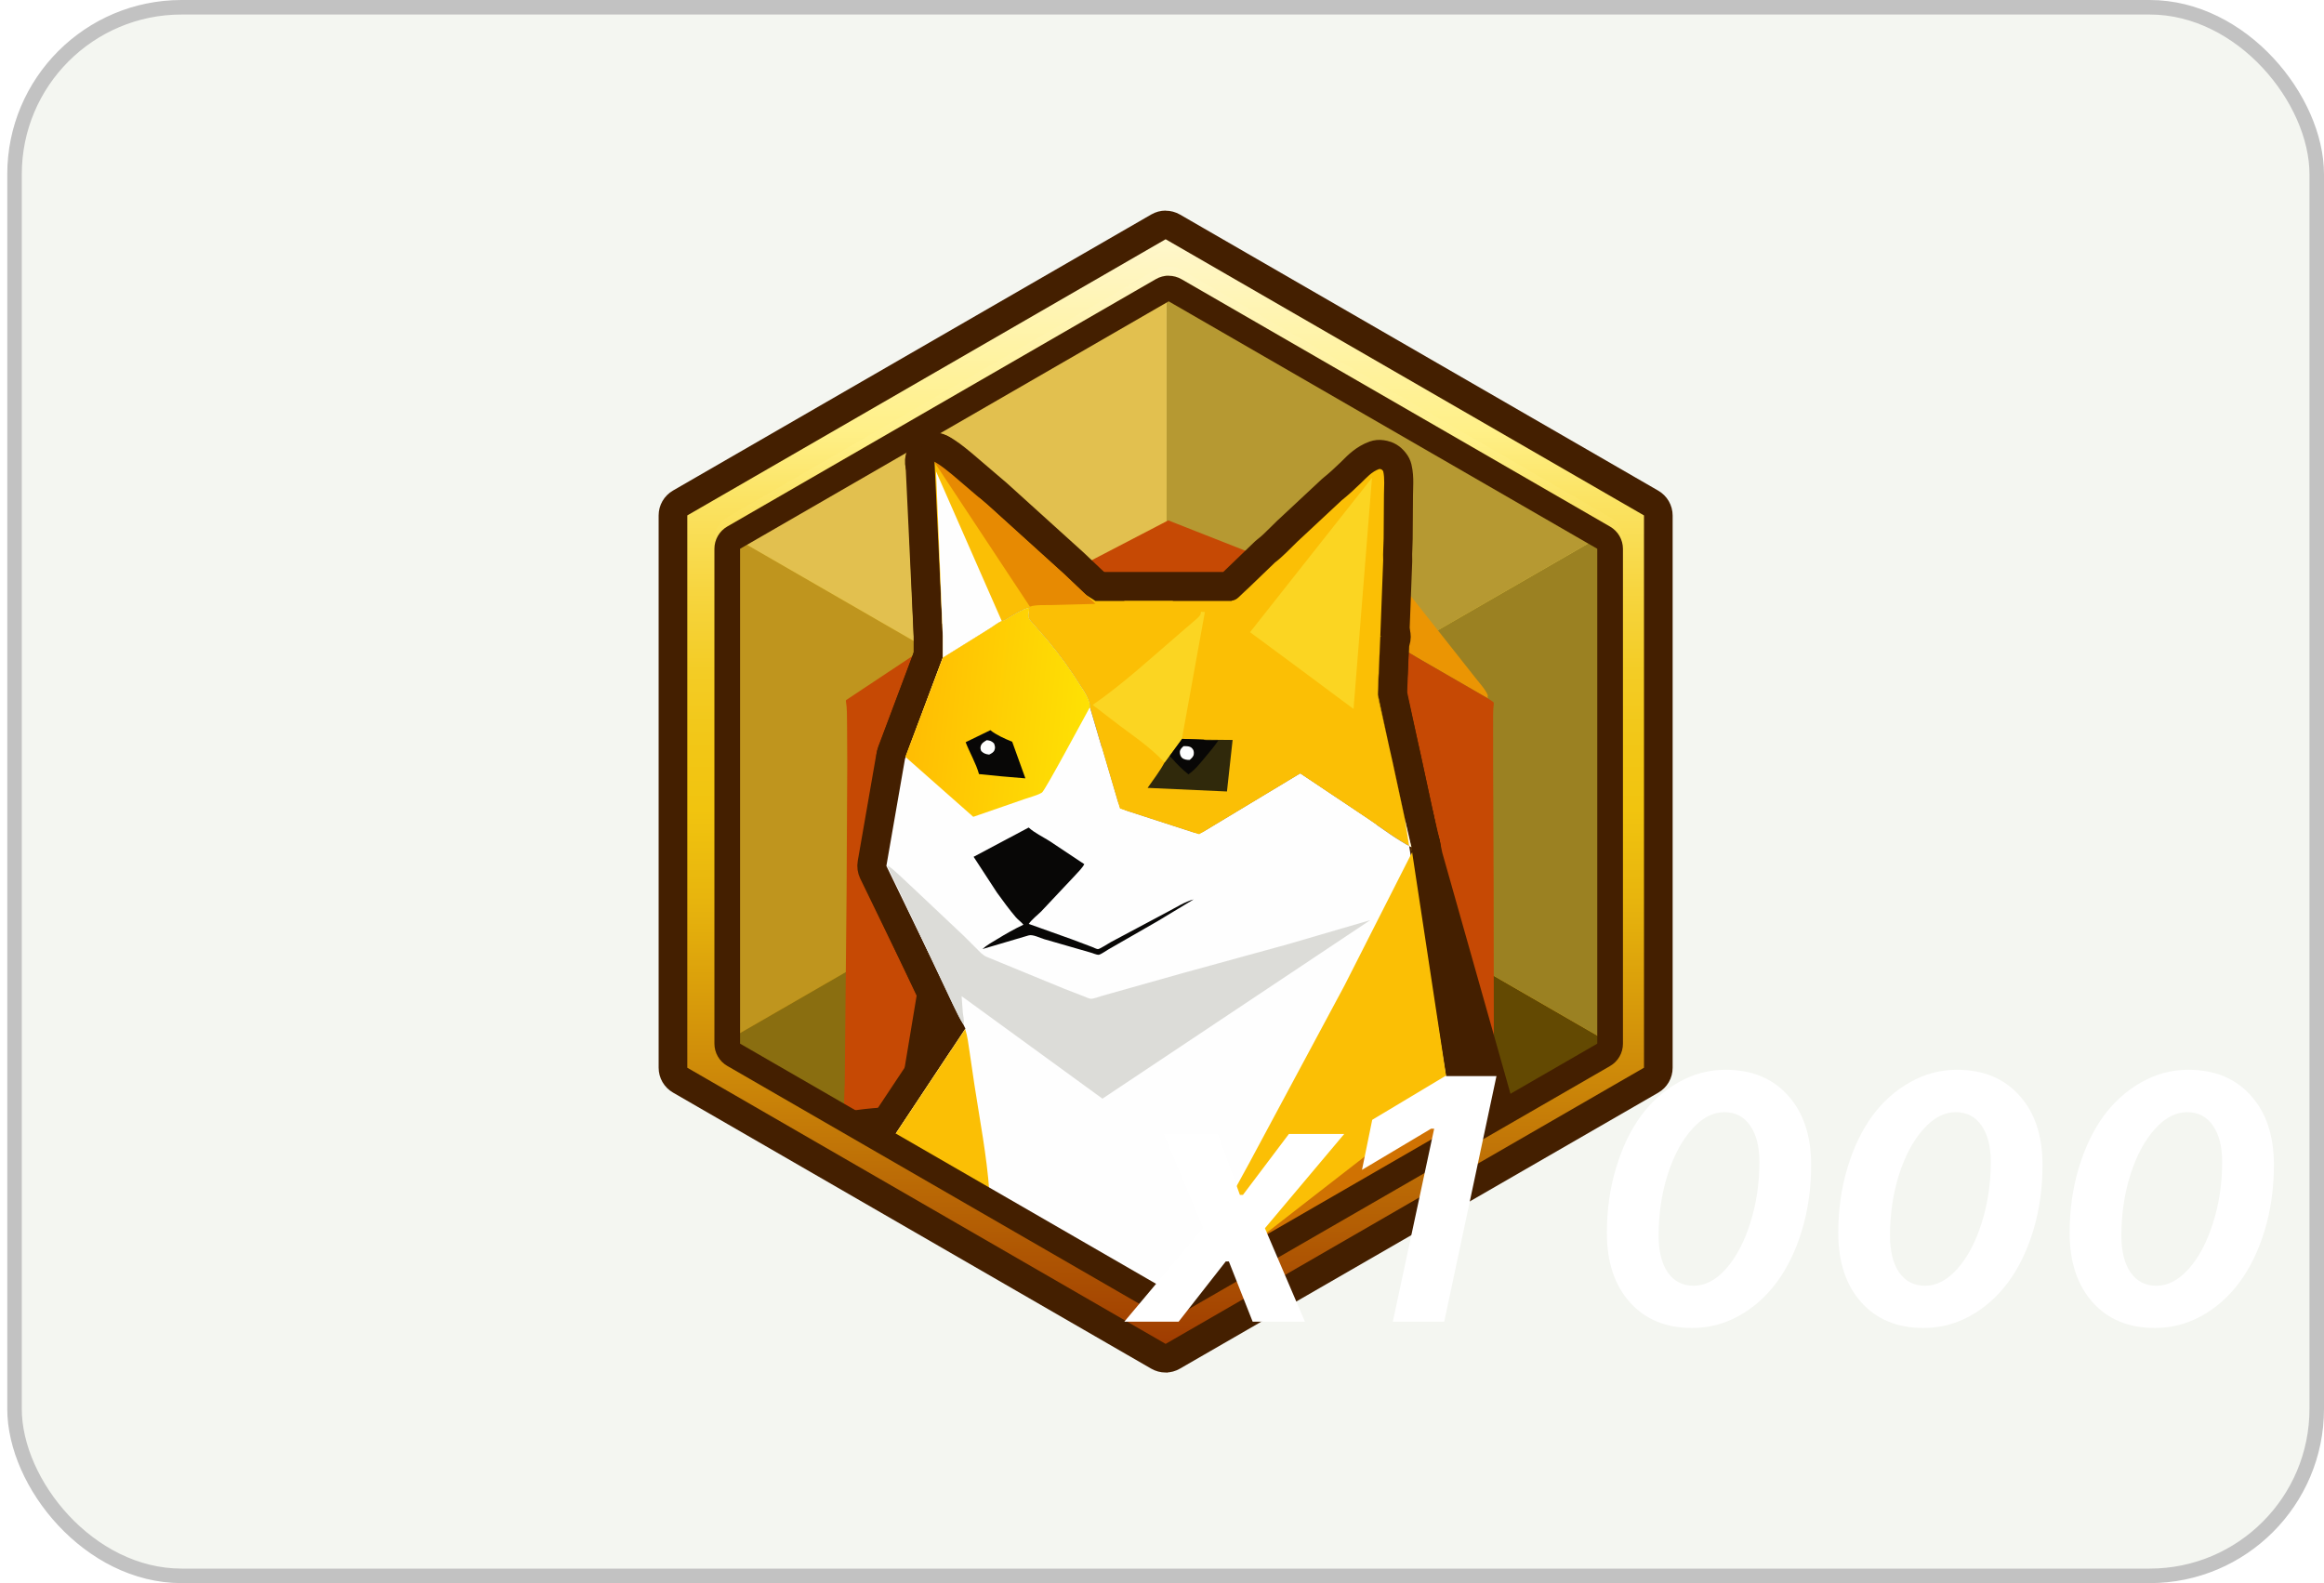 <svg width="160" height="109" viewBox="0 0 160 109" fill="none" xmlns="http://www.w3.org/2000/svg">
<rect x="1" y="0.5" width="158.5" height="108" rx="11.5" fill="#F4F6F1"/>
<rect x="1" y="0.5" width="158.5" height="108" rx="11.5" stroke="#C2C2C2"/>
<path d="M80.348 15.14L114.712 34.98V74.66L80.348 94.5L45.984 74.66V34.98L80.348 15.14Z" fill="url(#paint0_linear_68_5257)"/>
<path d="M80.311 18.98L80.311 54.18L49.825 36.58L80.311 18.98Z" fill="#E2C04F"/>
<path d="M80.311 54.18L49.825 71.78V36.58L80.311 54.18Z" fill="#BF951E"/>
<path d="M80.311 54.18L80.311 89.38L49.825 71.78L80.311 54.18Z" fill="#8A6E10"/>
<path d="M80.311 18.98L110.796 36.58L80.311 54.18V18.98Z" fill="#B69932"/>
<path d="M80.311 54.18L110.796 71.78L80.311 89.38V54.18Z" fill="#634902"/>
<path d="M80.311 54.18L110.796 36.58V71.78L80.311 54.18Z" fill="#9B8122"/>
<path d="M95.228 38.576C95.482 38.776 95.635 39.075 95.822 39.335L96.78 40.595L101.5 46.572C101.793 46.962 102.257 47.433 102.437 47.885L102.41 47.984L102.472 48.107L97.775 45.395L95.95 44.313C95.648 44.14 95.352 43.94 95.029 43.809L95.228 38.576Z" fill="#EB9503"/>
<path d="M80.431 35.829L87.783 38.723L85.707 40.688C85.329 41.047 84.899 41.55 84.445 41.792C84.065 41.995 83.383 42.133 82.952 42.138L82.684 42.122L75.418 41.578L73.282 39.548L80.431 35.829Z" fill="#C64904"/>
<path d="M64.906 43.783L64.905 45.287L62.335 52.114L61.815 55.188L61.199 58.344C61.15 58.584 60.94 59.219 60.984 59.441C60.994 59.493 61.039 59.531 61.066 59.575L61.902 61.33L64.078 65.924L65.608 69.167C65.833 69.619 66.051 70.125 66.338 70.539L66.451 70.85L61.554 78.221C60.996 78.215 58.447 78.402 58.117 78.697L58.034 78.574L58.146 74.784L58.157 74.705L58.284 61.498L58.331 52.548L58.317 49.851C58.309 49.322 58.325 48.775 58.236 48.253L58.262 48.195L64.906 43.783Z" fill="#C64904"/>
<path d="M95.03 43.809C95.352 43.94 95.649 44.14 95.95 44.313L97.775 45.395L102.472 48.107L102.818 48.344L102.844 48.423C102.777 48.957 102.798 49.509 102.796 50.047L102.797 52.691L102.832 61.07L102.851 74.346L102.853 75.445L102.848 77.772L102.84 78.439L102.766 78.812L99.675 75.193C99.514 74.568 99.455 73.898 99.368 73.259L98.98 70.595L97.22 58.677C97.222 58.553 97.2 58.453 97.175 58.333C96.962 57.718 96.855 57.002 96.714 56.363L95.868 52.439L95.142 49.179C95.049 48.746 94.904 48.27 94.869 47.832C94.828 47.315 94.892 46.766 94.919 46.248L95.03 43.809Z" fill="#C64904"/>
<path d="M61.904 77.284C61.795 77.243 61.681 77.222 61.565 77.221C61.227 77.217 60.404 77.267 59.64 77.352C59.253 77.395 58.853 77.45 58.518 77.517C58.352 77.55 58.181 77.591 58.026 77.641C57.912 77.678 57.659 77.765 57.45 77.953C57.206 78.172 57.084 78.496 57.125 78.822C57.166 79.147 57.363 79.432 57.654 79.584L63.616 82.699L63.636 82.709L73.443 87.558L73.444 87.558L77.414 89.526L77.414 89.526L77.421 89.529L79.032 90.314C79.043 90.319 79.054 90.324 79.065 90.329C79.09 90.34 79.119 90.354 79.153 90.369C79.364 90.467 79.743 90.642 80.14 90.702C80.607 90.773 81.061 90.506 81.226 90.062C81.391 89.619 81.223 89.121 80.823 88.868L68.645 81.175C68.635 81.169 68.625 81.163 68.614 81.156L64.478 78.75L64.476 78.748L62.992 77.875C62.954 77.852 62.907 77.822 62.854 77.789C62.621 77.643 62.261 77.417 61.904 77.284ZM58.612 79.555C58.612 79.555 58.617 79.553 58.628 79.549C58.618 79.553 58.613 79.555 58.612 79.555Z" fill="#D07202" stroke="#441F00" stroke-width="2" stroke-linejoin="round"/>
<path d="M69.844 43.452C69.934 43.396 70.025 43.34 70.117 43.284C70.155 43.335 70.192 43.382 70.224 43.421C70.292 43.502 70.39 43.612 70.432 43.657C70.441 43.667 70.447 43.674 70.449 43.677C70.45 43.677 70.45 43.677 70.45 43.678L71.365 44.726C72.165 45.683 72.885 46.693 73.557 47.76L73.557 47.76C73.587 47.807 73.616 47.853 73.645 47.898C73.752 48.066 73.85 48.22 73.934 48.385C73.985 48.483 74.015 48.558 74.031 48.61C74.034 48.621 74.037 48.63 74.038 48.636C74.032 48.749 74.046 48.861 74.078 48.97L76.138 55.962C76.231 56.278 76.475 56.528 76.788 56.63L82.251 58.403C82.527 58.493 82.828 58.458 83.076 58.309L89.488 54.446L93.6 57.195C93.6 57.195 93.6 57.195 93.6 57.195C93.6 57.195 93.6 57.195 93.6 57.195C93.841 57.357 94.098 57.537 94.367 57.724C95.094 58.233 95.905 58.8 96.714 59.221C97.077 59.409 97.518 59.357 97.828 59.09C98.138 58.823 98.253 58.394 98.12 58.007C97.991 57.633 97.913 57.243 97.825 56.795C97.784 56.593 97.742 56.379 97.691 56.15C97.691 56.149 97.691 56.148 97.691 56.148L96.846 52.228L96.844 52.221L96.12 48.97C96.119 48.968 96.119 48.967 96.119 48.965C96.077 48.772 96.038 48.609 96.002 48.464C95.936 48.192 95.885 47.982 95.866 47.752C95.841 47.444 95.862 47.144 95.888 46.774C95.898 46.629 95.909 46.473 95.918 46.301L95.918 46.301L95.918 46.294L96.029 43.854L96.029 43.854L96.029 43.847L96.228 38.614C96.229 38.586 96.228 38.557 96.227 38.529C96.214 38.25 96.225 38.01 96.238 37.729C96.246 37.544 96.255 37.342 96.259 37.1L96.259 37.1L96.259 37.092L96.281 34.055L96.281 34.05C96.281 33.94 96.285 33.821 96.29 33.682L96.29 33.678C96.294 33.545 96.299 33.394 96.299 33.242C96.301 32.941 96.288 32.571 96.2 32.206C96.165 32.062 96.098 31.927 96.005 31.811C96.003 31.809 96.001 31.806 95.998 31.803C95.981 31.782 95.944 31.735 95.911 31.698C95.863 31.645 95.773 31.551 95.635 31.468C95.495 31.383 95.365 31.346 95.283 31.328C95.221 31.314 95.156 31.304 95.124 31.299L95.116 31.298C94.953 31.273 94.786 31.289 94.631 31.344C93.946 31.587 93.455 32.085 93.144 32.4C93.09 32.454 93.041 32.503 92.998 32.545L92.998 32.545C92.574 32.952 92.173 33.326 91.749 33.665C91.728 33.681 91.709 33.697 91.69 33.715L88.635 36.564L88.624 36.574C88.46 36.732 88.309 36.882 88.166 37.025C87.821 37.369 87.519 37.67 87.182 37.924C87.15 37.948 87.119 37.975 87.09 38.002L84.621 40.38H75.714L73.546 39.011L65.02 31.082C64.722 30.806 64.287 30.737 63.918 30.908C63.549 31.079 63.321 31.456 63.34 31.862L63.907 43.807L63.906 45.286C63.906 45.65 64.102 45.984 64.42 46.161C64.737 46.337 65.126 46.328 65.434 46.136L68.632 44.147C68.762 44.068 68.9 43.972 69.006 43.899C69.038 43.877 69.068 43.856 69.093 43.84C69.19 43.773 69.261 43.729 69.318 43.698C69.423 43.668 69.584 43.613 69.752 43.509L69.753 43.509C69.783 43.49 69.814 43.471 69.844 43.452Z" fill="#FBBF05" stroke="#441F00" stroke-width="2" stroke-linejoin="round"/>
<path d="M81.407 49.873C81.076 49.861 80.761 50.013 80.565 50.28L79.708 51.446L79.708 51.446L79.366 51.911C79.337 51.95 79.312 51.99 79.289 52.032C79.08 52.423 78.821 52.785 78.528 53.196C78.418 53.349 78.305 53.508 78.187 53.678C77.98 53.977 77.951 54.365 78.112 54.691C78.274 55.017 78.6 55.23 78.963 55.246L84.427 55.494C84.954 55.518 85.409 55.129 85.466 54.604L85.855 51.057C85.886 50.776 85.797 50.495 85.609 50.284C85.422 50.072 85.153 49.95 84.871 49.948L82.897 49.929L81.407 49.873Z" fill="#30290B" stroke="#441F00" stroke-width="2" stroke-linejoin="round"/>
<path d="M81.408 49.873C81.077 49.861 80.761 50.013 80.565 50.28L79.708 51.446C79.419 51.84 79.456 52.384 79.796 52.735L79.981 52.926C80.359 53.371 80.761 53.743 81.189 54.091C81.533 54.37 82.02 54.39 82.385 54.139C82.921 53.772 83.321 53.285 83.624 52.917C83.656 52.878 83.688 52.84 83.718 52.804L83.718 52.804C83.761 52.752 83.806 52.698 83.852 52.644C84.125 52.317 84.437 51.944 84.708 51.541C84.915 51.235 84.936 50.839 84.761 50.512C84.587 50.185 84.247 49.982 83.877 49.983C83.787 49.983 83.687 49.988 83.61 49.992L83.603 49.992L83.602 49.992C83.514 49.996 83.439 50 83.366 50.002C83.316 50.003 83.278 50.002 83.249 50.001C83.142 49.958 83.028 49.933 82.911 49.929L81.408 49.873ZM83.198 49.997C83.198 49.997 83.2 49.997 83.204 49.998C83.2 49.998 83.198 49.997 83.198 49.997Z" fill="#080706" stroke="#441F00" stroke-width="2" stroke-linejoin="round"/>
<path d="M80.791 50.652C80.98 50.47 81.234 50.37 81.496 50.373C81.501 50.373 81.507 50.373 81.517 50.373C81.582 50.373 81.764 50.372 81.926 50.395C82.137 50.425 82.461 50.51 82.743 50.779L80.791 50.652ZM80.791 50.652C80.789 50.653 80.786 50.656 80.782 50.66C80.709 50.721 80.266 51.097 80.231 51.715L80.231 51.715C80.219 51.923 80.253 52.13 80.315 52.312C80.375 52.488 80.49 52.723 80.707 52.917L80.707 52.917C81.151 53.315 81.696 53.327 81.936 53.32C82.17 53.313 82.394 53.224 82.569 53.069C82.572 53.067 82.576 53.064 82.582 53.059C82.674 52.985 83.146 52.605 83.188 51.968L83.188 51.968M80.791 50.652L83.188 51.968M83.188 51.968C83.198 51.824 83.198 51.614 83.125 51.382M83.188 51.968L83.125 51.382M81.193 51.836L81.23 51.838C81.228 51.815 81.228 51.793 81.229 51.772C81.233 51.708 81.25 51.654 81.276 51.606L81.262 51.591C81.255 51.605 81.248 51.62 81.241 51.636C81.223 51.678 81.209 51.723 81.201 51.77C81.201 51.77 81.201 51.77 81.201 51.77L81.193 51.836ZM81.193 51.836C81.193 51.836 81.193 51.835 81.193 51.835L81.193 51.836ZM83.125 51.382C83.046 51.134 82.907 50.936 82.743 50.779L83.125 51.382ZM81.472 52.24L81.471 52.309C81.437 52.288 81.4 52.261 81.362 52.226C81.362 52.226 81.362 52.226 81.362 52.226C81.356 52.22 81.35 52.214 81.344 52.207C81.344 52.207 81.344 52.207 81.344 52.207C81.303 52.163 81.251 52.088 81.218 51.986C81.194 51.909 81.192 51.851 81.193 51.836L81.23 51.838C81.24 51.96 81.29 52.097 81.374 52.173C81.382 52.179 81.389 52.185 81.396 52.191C81.396 52.191 81.396 52.191 81.396 52.191C81.42 52.21 81.446 52.226 81.472 52.24ZM81.193 51.835C81.193 51.833 81.193 51.832 81.193 51.832L81.193 51.835ZM82.159 52.076L82.145 52.062C82.17 52.015 82.186 51.962 82.19 51.902C82.192 51.876 82.193 51.851 82.193 51.826L82.228 51.828C82.226 51.853 82.223 51.878 82.218 51.904C82.218 51.904 82.218 51.904 82.218 51.904C82.211 51.942 82.2 51.981 82.185 52.019C82.176 52.04 82.168 52.059 82.159 52.076ZM82.228 51.828L82.193 51.826C82.191 51.699 82.156 51.601 82.053 51.503C82.038 51.489 82.023 51.477 82.008 51.466L82.042 51.428C82.058 51.442 82.072 51.456 82.085 51.469L82.053 51.503L82.085 51.469C82.168 51.558 82.198 51.638 82.207 51.665C82.221 51.703 82.232 51.754 82.228 51.828ZM82.042 51.428L82.008 51.466C81.969 51.438 81.926 51.419 81.88 51.406L81.878 51.33C81.915 51.342 81.977 51.369 82.042 51.428Z" fill="#FEFEFE" stroke="#441F00" stroke-width="2" stroke-linejoin="round"/>
<path d="M70.072 42.321C70.329 42.71 70.82 42.87 71.256 42.707C71.255 42.707 71.288 42.696 71.371 42.685C71.45 42.675 71.548 42.668 71.665 42.664C71.782 42.661 71.904 42.661 72.034 42.661C72.043 42.661 72.053 42.661 72.063 42.661C72.178 42.662 72.306 42.662 72.422 42.659C72.422 42.659 72.422 42.659 72.423 42.659L75.447 42.578C75.851 42.567 76.209 42.314 76.353 41.936C76.498 41.559 76.402 41.132 76.109 40.853L73.973 38.823L73.955 38.806L68.678 34.031C68.671 34.024 68.664 34.018 68.657 34.012L66.241 31.948C66.233 31.941 66.225 31.934 66.216 31.927C66.166 31.887 66.112 31.843 66.055 31.797C65.712 31.517 65.254 31.145 64.76 30.891C64.356 30.683 63.862 30.774 63.558 31.113C63.255 31.451 63.218 31.952 63.468 32.331L70.072 42.321Z" fill="#E78A02" stroke="#441F00" stroke-width="2" stroke-linejoin="round"/>
<path d="M63.445 32.5L63.907 43.804L63.906 45.286C63.906 45.65 64.103 45.984 64.42 46.161C64.737 46.337 65.126 46.328 65.434 46.136L68.632 44.147C68.762 44.068 68.901 43.972 69.006 43.899C69.039 43.877 69.068 43.856 69.093 43.84C69.225 43.75 69.308 43.7 69.374 43.671C69.876 43.448 70.104 42.86 69.883 42.355L65.36 32.057C65.167 31.616 64.687 31.376 64.219 31.485C63.751 31.593 63.425 32.019 63.445 32.5Z" fill="#FEFEFE" stroke="#441F00" stroke-width="2" stroke-linejoin="round"/>
<path d="M82.746 41.124C82.271 41.095 81.843 41.405 81.72 41.861C81.689 41.89 81.654 41.92 81.613 41.954C81.607 41.959 81.601 41.965 81.594 41.97C81.558 42.001 81.515 42.037 81.476 42.072L80.424 42.978C80.424 42.978 80.424 42.979 80.424 42.979C80.036 43.312 79.653 43.646 79.272 43.978C77.75 45.306 76.261 46.603 74.656 47.712C74.393 47.894 74.233 48.191 74.225 48.511C74.217 48.831 74.363 49.135 74.617 49.329L76.56 50.817L76.574 50.828C76.698 50.92 76.821 51.01 76.942 51.098C77.833 51.752 78.623 52.332 79.33 53.061C79.341 53.072 79.353 53.084 79.364 53.094C79.543 53.339 79.825 53.49 80.13 53.503C80.462 53.517 80.78 53.364 80.977 53.097L81.319 52.631L81.32 52.631L82.177 51.465C82.267 51.342 82.328 51.201 82.355 51.051L83.937 42.316C83.988 42.035 83.916 41.745 83.74 41.52C83.563 41.295 83.299 41.157 83.013 41.14L82.746 41.124Z" fill="#FBD522" stroke="#441F00" stroke-width="2" stroke-linejoin="round"/>
<path d="M95.453 32.98C95.488 32.541 95.231 32.13 94.821 31.969C94.411 31.808 93.944 31.935 93.671 32.28L85.277 42.907C85.109 43.119 85.034 43.391 85.07 43.659C85.106 43.927 85.249 44.17 85.467 44.331L88.622 46.663L88.624 46.665L92.591 49.616C92.883 49.833 93.27 49.875 93.601 49.724C93.933 49.574 94.156 49.256 94.185 48.893L95.453 32.98Z" fill="#FBD522" stroke="#441F00" stroke-width="2" stroke-linejoin="round"/>
<path d="M68.561 41.844C68.608 41.823 68.656 41.806 68.706 41.792L68.725 41.787L68.74 41.783L68.741 41.783C68.756 41.774 68.77 41.765 68.785 41.755C68.996 41.625 69.268 41.455 69.548 41.304C69.857 41.136 70.251 40.947 70.651 40.859C70.954 40.792 71.272 40.87 71.51 41.07C71.747 41.27 71.879 41.57 71.865 41.88C71.861 41.961 71.852 42.048 71.846 42.106C71.844 42.122 71.842 42.138 71.84 42.153C71.838 42.178 71.835 42.201 71.833 42.224C71.839 42.231 71.846 42.238 71.852 42.246L71.902 42.301C71.918 42.319 71.937 42.34 71.954 42.36L71.956 42.361L72.879 43.419L72.892 43.434C73.762 44.473 74.536 45.56 75.25 46.694C75.267 46.721 75.287 46.752 75.309 46.788C75.418 46.957 75.582 47.214 75.715 47.473C75.838 47.714 76.016 48.106 76.038 48.544L77.908 54.891L82.435 56.36L89 52.405C89.332 52.205 89.75 52.215 90.072 52.43L94.712 55.533L94.712 55.533C95.031 55.746 95.333 55.958 95.627 56.163C95.659 56.186 95.691 56.208 95.723 56.231C95.778 55.816 96.091 55.467 96.522 55.382C97.05 55.278 97.566 55.611 97.688 56.136L98.149 58.105C98.197 58.31 98.178 58.52 98.102 58.707L100.686 74.854L102.919 77.366L103.275 77.538C103.625 77.706 103.845 78.062 103.841 78.45C103.84 78.479 103.841 78.501 103.842 78.54C103.843 78.56 103.844 78.584 103.845 78.615C103.847 78.689 103.849 78.806 103.836 78.935C103.807 79.227 103.698 79.59 103.375 79.902L103.374 79.902C102.991 80.27 102.511 80.487 102.208 80.619L81.536 90.547C81.427 90.6 81.31 90.631 81.193 90.642C80.86 90.924 80.377 90.96 80.004 90.72L79.755 90.559L79.747 90.554L67.593 82.876L63.468 80.476L63.464 80.473L61.975 79.597L61.97 79.594C61.839 79.515 61.622 79.395 61.427 79.288C61.332 79.237 61.246 79.19 61.184 79.156L61.11 79.117L61.09 79.107L61.086 79.104L61.084 79.103L61.084 79.103L61.084 79.103L61.084 79.103L61.555 78.221C61.555 78.221 62.119 78.522 62.433 78.706L68.561 41.844ZM68.561 41.844C68.326 41.949 68.121 42.082 67.97 42.184C67.913 42.223 67.865 42.256 67.823 42.285C67.733 42.347 67.667 42.393 67.591 42.439L67.591 42.439L67.58 42.446L64.378 44.438C64.19 44.555 64.046 44.73 63.969 44.937L61.367 51.91C61.346 51.968 61.33 52.028 61.319 52.089L60.039 59.449C60.003 59.655 60.033 59.868 60.125 60.057M68.561 41.844L60.125 60.057M60.125 60.057L65.315 70.743L60.125 60.057Z" fill="#FEFEFE" stroke="#441F00" stroke-width="2" stroke-linejoin="round"/>
<path d="M70.352 56.094C70.727 55.895 71.186 55.953 71.499 56.241C71.621 56.353 71.793 56.471 72.033 56.614C72.1 56.653 72.18 56.7 72.266 56.75C72.442 56.851 72.643 56.967 72.806 57.072L72.821 57.081L75.203 58.666C75.623 58.945 75.769 59.494 75.544 59.945C75.414 60.205 75.232 60.423 75.102 60.569C75.037 60.642 74.97 60.713 74.915 60.772L74.906 60.781C74.846 60.846 74.801 60.894 74.763 60.937C74.755 60.946 74.747 60.955 74.739 60.963L72.638 63.198L74.11 63.724L74.126 63.73L75.526 64.258C75.527 64.258 75.527 64.259 75.528 64.259L75.528 64.259L75.524 64.271C75.529 64.268 75.533 64.265 75.538 64.263M70.352 56.094L69.171 65.515C69.7 65.192 70.207 64.902 70.737 64.643L70.912 64.705L71.098 65.364C71.004 65.391 70.936 65.387 70.917 65.385M70.352 56.094L66.561 58.109C66.313 58.241 66.132 58.471 66.062 58.743C65.992 59.015 66.039 59.303 66.193 59.538L67.794 61.995C67.803 62.008 67.813 62.022 67.822 62.035L67.831 62.047C68.141 62.475 68.478 62.941 68.836 63.389M70.352 56.094L68.836 63.389M75.538 64.263C75.566 64.273 75.592 64.284 75.61 64.292C75.632 64.302 75.654 64.311 75.673 64.32C75.681 64.323 75.688 64.326 75.695 64.329C75.725 64.343 75.749 64.354 75.774 64.364C75.788 64.37 75.799 64.375 75.807 64.378C75.813 64.38 75.816 64.381 75.816 64.381C75.816 64.381 75.815 64.381 75.814 64.381L75.814 64.381C75.812 64.38 75.796 64.375 75.77 64.369C75.756 64.365 75.735 64.361 75.709 64.357C75.683 64.354 75.644 64.35 75.596 64.349L75.593 64.636C75.602 64.631 75.61 64.625 75.619 64.62L75.621 64.618C75.671 64.586 75.746 64.539 75.814 64.501L76.171 64.295L76.177 64.292L79.183 62.566L80.033 62.053L80.041 62.048L81.661 61.071L82.178 61.927L82.42 62.897C82.241 62.941 82.022 63.036 81.743 63.182C81.611 63.252 81.477 63.326 81.334 63.406L81.324 63.411C81.183 63.49 81.029 63.575 80.878 63.654L80.082 64.077L80.068 64.085L76.958 65.741C76.954 65.743 76.942 65.75 76.919 65.764C76.891 65.781 76.858 65.801 76.817 65.826L76.804 65.834C76.754 65.865 76.694 65.901 76.632 65.938C76.63 65.94 76.627 65.942 76.624 65.943C76.594 65.962 76.563 65.98 76.532 65.998C76.432 66.057 76.315 66.124 76.207 66.178C76.154 66.205 76.086 66.237 76.013 66.266C76.011 66.266 76.01 66.266 76.008 66.267C75.974 66.281 75.853 66.327 75.695 66.344C75.694 66.344 75.694 66.344 75.694 66.344C75.657 66.347 75.618 66.349 75.578 66.349L75.577 66.349C75.466 66.348 75.375 66.33 75.325 66.319C75.269 66.306 75.219 66.291 75.182 66.278C75.109 66.254 75.04 66.225 74.991 66.205C74.964 66.193 74.937 66.181 74.913 66.171C74.911 66.17 74.909 66.169 74.906 66.168C74.895 66.163 74.884 66.158 74.875 66.154C74.869 66.151 74.864 66.149 74.859 66.147C74.83 66.133 74.819 66.129 74.819 66.129L73.429 65.605L71.792 65.02L71.79 65.019L70.916 64.707L71.109 65.361L70.976 65.4M75.538 64.263C75.615 64.217 75.692 64.17 75.765 64.125L75.775 64.119L75.787 64.112C75.855 64.071 75.941 64.018 76.001 63.985L76.01 63.98L76.01 63.98L79.943 61.885L79.954 61.88L79.954 61.88C80.076 61.817 80.204 61.746 80.351 61.664L80.369 61.654C80.506 61.578 80.659 61.492 80.815 61.411C81.133 61.244 81.521 61.06 81.936 60.956C82.416 60.837 82.911 61.086 83.101 61.543C83.291 62 83.118 62.527 82.695 62.783L80.207 64.284L80.188 64.295L76.804 66.238L76.792 66.245C76.792 66.245 76.785 66.249 76.767 66.26C76.749 66.271 76.727 66.285 76.698 66.304C76.69 66.309 76.682 66.314 76.674 66.32C76.623 66.352 76.557 66.394 76.493 66.434C76.418 66.479 76.323 66.536 76.225 66.584C76.175 66.609 76.112 66.638 76.041 66.663C75.978 66.687 75.868 66.722 75.734 66.735L75.733 66.735C75.609 66.748 75.504 66.737 75.448 66.729C75.383 66.72 75.325 66.708 75.281 66.697C75.192 66.675 75.107 66.648 75.043 66.627C74.989 66.609 74.934 66.59 74.892 66.575C74.883 66.572 74.875 66.569 74.867 66.566C74.822 66.55 74.806 66.546 74.807 66.546C74.807 66.546 74.807 66.546 74.808 66.546L74.798 66.543L74.798 66.543L71.617 65.626L71.611 65.624L71.611 65.624C71.497 65.591 71.378 65.545 71.294 65.513L71.289 65.511L71.277 65.507C71.184 65.472 71.112 65.444 71.041 65.42C71.016 65.412 70.994 65.405 70.976 65.4M75.538 64.263L68.836 63.389M70.976 65.4C70.945 65.391 70.926 65.387 70.917 65.385M70.976 65.4L67.921 66.303C67.475 66.435 66.996 66.241 66.767 65.835C66.538 65.43 66.619 64.92 66.963 64.606C67.292 64.305 67.689 64.07 67.974 63.901C68.03 63.867 68.082 63.837 68.128 63.808L68.128 63.808C68.362 63.665 68.597 63.525 68.836 63.389M70.917 65.385C70.917 65.385 70.916 65.385 70.915 65.385L70.917 65.385Z" fill="#080706" stroke="#441F00" stroke-width="2" stroke-linejoin="round"/>
<path d="M67.401 70.538C67.281 70.174 66.965 69.91 66.585 69.859C66.206 69.808 65.83 69.978 65.618 70.297L60.722 77.667C60.553 77.922 60.509 78.239 60.603 78.529C60.698 78.82 60.919 79.051 61.206 79.158C61.355 79.213 61.475 79.288 61.667 79.408C61.751 79.46 61.849 79.522 61.97 79.593L61.97 79.593L61.975 79.596L63.463 80.473L63.463 80.473L63.468 80.475L67.608 82.885C67.929 83.072 68.326 83.065 68.64 82.869C68.955 82.673 69.135 82.319 69.109 81.95C68.977 80.096 68.668 78.206 68.371 76.388C68.269 75.766 68.169 75.152 68.077 74.551L67.733 72.222L67.733 72.22C67.722 72.151 67.712 72.077 67.701 71.999C67.641 71.575 67.566 71.038 67.401 70.538Z" fill="#FBBF05" stroke="#441F00" stroke-width="2" stroke-linejoin="round"/>
<path d="M68.561 41.844C68.608 41.823 68.656 41.806 68.706 41.792L68.724 41.787L68.74 41.783L68.741 41.783C68.755 41.774 68.77 41.765 68.785 41.755C68.995 41.625 69.268 41.455 69.547 41.304C69.856 41.136 70.251 40.947 70.651 40.859C70.954 40.792 71.272 40.87 71.509 41.07C71.747 41.27 71.878 41.57 71.864 41.88C71.861 41.961 71.852 42.048 71.845 42.106C71.843 42.122 71.842 42.138 71.84 42.153C71.837 42.178 71.835 42.201 71.832 42.224C71.839 42.231 71.845 42.238 71.852 42.246L71.902 42.301C71.918 42.319 71.936 42.34 71.954 42.36L71.956 42.361L72.878 43.419L72.891 43.434C73.761 44.473 74.536 45.56 75.249 46.694L68.561 41.844ZM68.561 41.844C68.325 41.949 68.121 42.082 67.97 42.184C67.913 42.223 67.865 42.256 67.823 42.285C67.733 42.347 67.666 42.393 67.59 42.439L67.59 42.439L67.58 42.446L64.377 44.438C64.191 44.554 64.047 44.729 63.97 44.934L61.399 51.762C61.253 52.151 61.362 52.589 61.673 52.864L66.345 56.989C66.615 57.228 66.993 57.303 67.334 57.184L70.915 55.944L70.915 55.945M68.561 41.844L70.915 55.945M76.033 48.773C76.021 48.916 75.978 49.055 75.907 49.181C75.83 49.315 75.616 49.71 75.329 50.239C75.018 50.813 74.621 51.544 74.221 52.274C73.842 52.966 73.463 53.65 73.164 54.171C73.016 54.43 72.882 54.657 72.776 54.828C72.724 54.911 72.672 54.993 72.623 55.062C72.6 55.095 72.568 55.138 72.532 55.182C72.532 55.182 72.531 55.183 72.53 55.184C72.511 55.207 72.416 55.323 72.268 55.415L76.033 48.773ZM76.033 48.773C76.079 48.244 75.859 47.756 75.715 47.473M76.033 48.773L75.715 47.473M70.915 55.945L70.925 55.941M70.915 55.945L70.925 55.941M70.925 55.941C71.018 55.908 71.092 55.885 71.182 55.857M70.925 55.941L71.182 55.857M75.715 47.473C75.582 47.214 75.417 46.957 75.309 46.788M75.715 47.473L75.309 46.788M75.309 46.788C75.286 46.752 75.266 46.721 75.249 46.694L75.309 46.788ZM71.182 55.857C71.263 55.832 71.358 55.803 71.493 55.758M71.182 55.857L71.493 55.758M71.493 55.758C71.708 55.686 72.007 55.579 72.268 55.415L71.493 55.758Z" fill="url(#paint1_linear_68_5257)" stroke="#441F00" stroke-width="2" stroke-linejoin="round"/>
<path d="M68.816 49.501C68.515 49.254 68.097 49.205 67.746 49.376L66.045 50.202C65.579 50.429 65.363 50.974 65.548 51.458C65.674 51.788 65.831 52.121 65.968 52.415C66 52.483 66.031 52.55 66.061 52.613C66.227 52.972 66.357 53.276 66.437 53.565C66.548 53.962 66.891 54.251 67.302 54.292L68.871 54.448L68.885 54.45L70.511 54.587C70.85 54.616 71.181 54.47 71.389 54.199C71.596 53.929 71.651 53.572 71.536 53.251L70.625 50.728C70.527 50.456 70.317 50.24 70.047 50.135L69.99 50.113C69.532 49.928 69.066 49.705 68.816 49.501Z" fill="#080706" stroke="#441F00" stroke-width="2" stroke-linejoin="round"/>
<path d="M67.447 50.089C67.633 49.985 67.848 49.943 68.06 49.969C68.185 49.985 68.392 50.011 68.607 50.104C68.841 50.204 69.007 50.346 69.133 50.468C69.24 50.573 69.323 50.701 69.375 50.842C69.376 50.846 69.378 50.851 69.38 50.856C69.407 50.929 69.468 51.096 69.492 51.284C69.523 51.526 69.493 51.766 69.401 52.002L67.447 50.089ZM67.447 50.089C67.44 50.093 67.431 50.098 67.421 50.103M67.447 50.089L67.421 50.103M68.562 52.842C68.383 52.935 68.18 52.972 67.98 52.948C67.832 52.93 67.629 52.898 67.416 52.808C67.186 52.712 67.002 52.575 66.843 52.413C66.747 52.316 66.671 52.199 66.622 52.071C66.561 51.914 66.43 51.566 66.552 51.119L68.562 52.842ZM68.562 52.842C68.564 52.841 68.567 52.84 68.573 52.837M68.562 52.842L68.573 52.837M68.469 51.641L68.481 51.646C68.466 51.702 68.441 51.753 68.411 51.798C68.41 51.8 68.409 51.801 68.408 51.803L68.389 51.769C68.422 51.734 68.449 51.692 68.469 51.641ZM68.469 51.641L68.481 51.646C68.481 51.645 68.482 51.645 68.482 51.644C68.482 51.644 68.482 51.644 68.482 51.644C68.491 51.61 68.499 51.569 68.501 51.522C68.501 51.517 68.501 51.512 68.502 51.507C68.498 51.549 68.487 51.592 68.469 51.64C68.469 51.64 68.469 51.64 68.469 51.64C68.469 51.641 68.469 51.641 68.469 51.641ZM67.517 51.382C67.526 51.347 67.539 51.316 67.554 51.287C67.554 51.287 67.554 51.287 67.554 51.286C67.585 51.228 67.626 51.178 67.674 51.135L67.652 51.093C67.645 51.1 67.639 51.108 67.632 51.116C67.592 51.166 67.559 51.221 67.536 51.28C67.536 51.28 67.536 51.28 67.536 51.28C67.536 51.28 67.536 51.28 67.536 51.28C67.528 51.301 67.517 51.335 67.51 51.38L67.517 51.382ZM67.517 51.382L67.51 51.38C67.51 51.385 67.509 51.39 67.508 51.395C67.506 51.414 67.504 51.433 67.504 51.452C67.506 51.429 67.51 51.406 67.517 51.382ZM68.573 52.837C68.659 52.798 69.183 52.565 69.401 52.003L68.573 52.837ZM67.421 50.103C67.257 50.192 66.725 50.482 66.552 51.119L67.421 50.103ZM67.82 51.893L67.814 51.94C67.797 51.932 67.781 51.924 67.766 51.915C67.755 51.91 67.747 51.904 67.74 51.899L67.768 51.87C67.785 51.879 67.802 51.886 67.82 51.893ZM68.267 51.009L68.24 51.036C68.231 51.031 68.222 51.027 68.214 51.023L68.219 50.978C68.231 50.985 68.243 50.992 68.253 50.999C68.259 51.003 68.264 51.007 68.267 51.009Z" fill="#FEFEFE" stroke="#441F00" stroke-width="2" stroke-linejoin="round"/>
<path d="M61.546 58.697C61.166 58.49 60.695 58.551 60.38 58.849C60.065 59.147 59.978 59.614 60.165 60.005L60.999 61.758L61 61.76L63.174 66.35L63.175 66.352L64.704 69.594L64.714 69.614C64.753 69.692 64.795 69.78 64.841 69.875C65.017 70.243 65.246 70.717 65.516 71.108C65.742 71.434 66.139 71.596 66.529 71.521C66.918 71.445 67.226 71.147 67.314 70.76C67.322 70.722 67.33 70.685 67.335 70.648L75.312 76.453C75.65 76.699 76.106 76.708 76.455 76.476L94.892 64.185C95.303 63.911 95.452 63.378 95.244 62.93C95.035 62.483 94.531 62.255 94.057 62.393L88.359 64.058L81.174 66.033L81.174 66.033L81.167 66.035L75.691 67.578C75.602 67.602 75.511 67.631 75.442 67.653C75.415 67.662 75.391 67.67 75.368 67.678C75.318 67.694 75.274 67.709 75.227 67.724C75.204 67.731 75.184 67.737 75.165 67.742C75.156 67.739 75.147 67.734 75.136 67.73L75.132 67.728C75.113 67.72 75.089 67.71 75.066 67.701C75.046 67.693 75.022 67.683 74.995 67.673L73.646 67.15L68.333 64.966C68.306 64.954 68.272 64.933 68.213 64.879C68.179 64.847 68.14 64.809 68.088 64.754C68.077 64.743 68.064 64.73 68.051 64.716C68.008 64.672 67.955 64.616 67.903 64.564L67.9 64.561L67.031 63.702L67.014 63.685L63.904 60.75L63.904 60.75L63.902 60.748L62.575 59.503L62.561 59.491C62.535 59.467 62.505 59.439 62.472 59.409C62.258 59.212 61.925 58.904 61.546 58.697ZM75.06 67.769C75.06 67.769 75.061 67.769 75.063 67.768L75.06 67.769Z" fill="#DCDCD8" stroke="#441F00" stroke-width="2" stroke-linejoin="round"/>
<path d="M94.031 43.765L94.031 43.764L94.128 43.768L94.031 43.765ZM94.031 43.765C94.031 43.766 94.031 43.767 94.031 43.769L94.015 44.121M94.031 43.765L103.841 78.45M94.015 44.121C94.012 44.114 94.009 44.106 94.006 44.099C93.988 44.05 93.97 43.987 93.958 43.914C93.946 43.841 93.94 43.752 93.95 43.652C93.961 43.551 93.987 43.444 94.036 43.337C94.085 43.23 94.151 43.138 94.226 43.06C94.299 42.984 94.377 42.928 94.447 42.887C94.517 42.847 94.582 42.821 94.636 42.803C94.691 42.785 94.74 42.775 94.779 42.768C94.857 42.755 94.922 42.754 94.963 42.754C95.007 42.755 95.043 42.758 95.07 42.762C95.096 42.765 95.119 42.769 95.137 42.772C95.171 42.779 95.199 42.786 95.217 42.791C95.236 42.796 95.252 42.801 95.264 42.805C95.287 42.813 95.307 42.82 95.32 42.825C95.345 42.835 95.368 42.844 95.383 42.851C95.416 42.865 95.448 42.881 95.476 42.894C95.504 42.908 95.537 42.924 95.568 42.941C95.583 42.949 95.604 42.961 95.628 42.975C95.639 42.982 95.657 42.993 95.678 43.007C95.688 43.014 95.702 43.024 95.718 43.035C95.733 43.047 95.756 43.064 95.782 43.088C95.796 43.1 95.814 43.115 95.833 43.135C95.852 43.154 95.877 43.181 95.905 43.215C95.931 43.248 95.971 43.301 96.008 43.372C96.028 43.409 96.049 43.455 96.069 43.51C96.088 43.565 96.107 43.635 96.117 43.716C96.128 43.798 96.13 43.895 96.112 44.001C96.096 44.104 96.063 44.208 96.011 44.307L95.874 47.745L96.638 51.294L96.845 52.222L96.846 52.228L96.846 52.228L97.691 56.148C97.691 56.148 97.692 56.149 97.692 56.15C97.742 56.38 97.785 56.593 97.825 56.795C97.833 56.837 97.841 56.877 97.849 56.917L97.966 57.458L98.137 58.059C98.143 58.082 98.149 58.105 98.154 58.128M94.015 44.121L93.921 46.199M94.015 44.121L93.921 46.199M98.154 58.128C98.159 58.152 98.163 58.177 98.166 58.202L98.211 58.537L98.219 58.593M98.154 58.128C98.155 58.134 98.156 58.14 98.158 58.147C98.178 58.244 98.212 58.401 98.219 58.593M98.154 58.128L101.941 76.374M98.219 58.593C98.221 58.624 98.221 58.656 98.221 58.688C98.219 58.842 98.182 58.993 98.112 59.13L97.479 60.378L99.745 75.3L101.344 77.22M98.219 58.593L100.691 74.874L101.941 76.374M101.344 77.22L102.849 77.772L102.841 78.439M101.344 77.22L102.113 76.58L101.941 76.374M101.344 77.22L101.689 76.281L101.941 76.374M102.841 78.439C102.84 78.49 102.842 78.541 102.843 78.591C102.85 78.809 102.857 79.012 102.681 79.181C102.436 79.418 102.101 79.575 101.792 79.709M102.841 78.439L103.841 78.45L103.841 78.45M102.841 78.439L103.841 78.45M101.792 79.709L82.09 89.172C82.066 89.211 82.042 89.249 82.02 89.286L82.016 89.291C81.961 89.381 81.911 89.462 81.864 89.543C81.766 89.71 81.709 89.828 81.68 89.911L81.141 89.725L81.076 89.703L81.036 89.689L81.022 89.815L80.938 90.612L80.792 90.597M101.792 79.709L102.19 80.626C102.196 80.624 102.202 80.621 102.208 80.619M101.792 79.709L102.225 80.611L102.208 80.619M80.792 90.597C80.752 90.583 80.712 90.567 80.673 90.549L80.634 90.53L80.613 90.52L80.641 90.462L81.013 89.681L80.734 89.585L80.796 89.007L80.67 88.745L80.832 88.667L80.84 88.59L80.964 88.603L81.247 88.468L80.456 88.008C80.415 88.078 80.368 88.153 80.313 88.243L80.311 88.246C80.258 88.332 80.198 88.431 80.138 88.532C80.022 88.73 79.884 88.984 79.789 89.258C79.69 89.546 79.727 89.864 79.89 90.121C80.054 90.378 80.326 90.547 80.629 90.579L80.792 90.597ZM80.792 90.597C81.036 90.676 81.302 90.66 81.536 90.547L102.208 80.619M102.208 80.619C102.511 80.487 102.991 80.27 103.374 79.902L103.375 79.902C103.698 79.591 103.807 79.227 103.836 78.935C103.849 78.806 103.847 78.689 103.845 78.615C103.844 78.584 103.843 78.56 103.842 78.54C103.841 78.502 103.84 78.479 103.841 78.45M82.466 86.539L81.383 88.402L81.247 88.468L80.457 88.007L81.596 86.047M82.466 86.539L85.99 80.107M82.466 86.539L81.602 86.036L81.596 86.047M82.466 86.539L81.59 86.058L81.596 86.047M85.99 80.107L92.553 67.874M85.99 80.107L85.113 79.626L91.667 67.411M85.99 80.107L85.109 79.634L81.596 86.047M92.553 67.874L96.442 60.212L96.232 58.828L96.229 58.809L96.196 58.559C96.191 58.544 96.187 58.529 96.182 58.515M92.553 67.874L91.672 67.401L91.667 67.411M92.553 67.874L91.662 67.422L91.667 67.411M96.182 58.515L96.185 58.508L96.033 57.974C96.033 57.973 96.032 57.972 96.032 57.971M96.182 58.515C96.126 58.339 96.077 58.155 96.032 57.971M96.182 58.515L91.667 67.411M96.032 57.971C96.027 57.951 96.022 57.931 96.018 57.91C96.016 57.904 96.014 57.897 96.013 57.89M96.032 57.971C96.026 57.951 96.022 57.931 96.017 57.911L96.013 57.89M96.013 57.89L95.873 57.243M96.013 57.89C95.961 57.67 95.915 57.45 95.873 57.243M95.873 57.243C95.86 57.175 95.847 57.11 95.834 57.045C95.8 56.875 95.769 56.717 95.738 56.579L95.737 56.574L95.737 56.574L94.892 52.653L94.684 51.722M95.873 57.243L94.684 51.722M94.684 51.722L94.183 49.393L94.181 49.384L93.892 48.042C93.883 47.999 93.876 47.956 93.873 47.912C93.905 48.308 94.017 48.773 94.099 49.11C94.125 49.218 94.148 49.313 94.164 49.388L94.164 49.388L94.166 49.397L94.684 51.722ZM93.873 47.912C93.87 47.872 93.869 47.832 93.87 47.792L93.934 46.204L93.921 46.203L93.921 46.199M93.873 47.912L94.016 44.126L93.934 46.196L93.921 46.196C93.921 46.197 93.921 46.198 93.921 46.199M93.873 47.912C93.835 47.441 93.871 46.922 93.9 46.514C93.908 46.399 93.916 46.293 93.921 46.199M93.873 47.912L93.921 46.199M96.119 48.966C96.078 48.772 96.038 48.609 96.002 48.464C95.941 48.214 95.893 48.016 95.871 47.806L96.119 48.966ZM94.662 44.712C94.655 44.71 94.648 44.708 94.643 44.706C94.624 44.7 94.61 44.695 94.603 44.692C94.602 44.692 94.601 44.691 94.6 44.691C94.599 44.69 94.598 44.69 94.597 44.689C94.59 44.685 94.577 44.677 94.561 44.666C94.556 44.663 94.55 44.659 94.544 44.654L94.662 44.712ZM95.862 47.69C95.844 47.404 95.864 47.119 95.888 46.774C95.898 46.629 95.909 46.473 95.918 46.301L95.918 46.301L95.918 46.294L96.008 44.312L95.862 47.69Z" fill="#FBBF05" stroke="#441F00" stroke-width="2" stroke-linejoin="round"/>
<path d="M100.437 74.544C100.09 74.138 99.485 74.076 99.063 74.403L89.757 81.623L89.756 81.624L83.841 86.228L81.744 87.826L80.846 88.476L80.846 88.475L80.836 88.483C80.823 88.493 80.808 88.503 80.776 88.525L80.758 88.537C80.721 88.563 80.668 88.601 80.612 88.643C80.521 88.713 80.323 88.87 80.182 89.11C80.04 89.352 80.006 89.642 80.088 89.91C80.17 90.178 80.361 90.4 80.614 90.52L80.674 90.549C80.947 90.679 81.264 90.678 81.537 90.547L102.208 80.619C102.511 80.487 102.992 80.27 103.375 79.902L103.375 79.902C103.699 79.59 103.807 79.227 103.836 78.935C103.849 78.806 103.847 78.689 103.845 78.615C103.844 78.584 103.844 78.56 103.843 78.54C103.842 78.501 103.841 78.479 103.841 78.45C103.847 77.933 103.459 77.498 102.946 77.444C102.934 77.443 102.922 77.442 102.91 77.441L100.437 74.544Z" fill="#D07202" stroke="#441F00" stroke-width="2" stroke-linejoin="round"/>
<path d="M61.555 78.221C61.882 78.343 62.182 78.556 62.482 78.735L63.971 79.611L68.111 82.021L80.288 89.713C80 89.67 79.735 89.532 79.47 89.415L77.859 88.63L73.887 86.662L64.079 81.813L58.117 78.697C58.447 78.402 60.996 78.215 61.555 78.221Z" fill="#D07202"/>
<path d="M64.907 43.784L64.339 31.815L72.933 39.806L75.424 41.38H85.024L87.784 38.723C88.325 38.315 88.826 37.767 89.317 37.295L92.372 34.447C92.835 34.078 93.263 33.676 93.69 33.267C94.093 32.881 94.423 32.479 94.966 32.287C95.13 32.312 95.122 32.311 95.228 32.441C95.346 32.932 95.283 33.537 95.281 34.047L95.259 37.084C95.252 37.578 95.205 38.085 95.228 38.576L95.03 43.809L94.919 46.248C94.892 46.766 94.828 47.315 94.869 47.832C94.904 48.27 95.049 48.746 95.142 49.179L95.868 52.439L96.714 56.363C96.855 57.002 96.962 57.718 97.175 58.333C96.132 57.791 95.135 57.019 94.156 56.364L89.516 53.262L82.56 57.452L77.097 55.679L75.037 48.687C75.076 48.232 74.642 47.607 74.403 47.227C73.71 46.125 72.962 45.075 72.125 44.077L71.202 43.019C71.102 42.905 70.871 42.667 70.834 42.534C70.791 42.376 70.858 42.013 70.865 41.836C70.346 41.95 69.688 42.373 69.226 42.659C69.139 42.712 69.065 42.731 68.967 42.758C68.666 42.891 68.392 43.123 68.108 43.295L64.906 45.287L64.907 43.784Z" fill="#FBBF05"/>
<path d="M81.37 50.873L82.874 50.928L84.861 50.948L84.472 54.495L79.009 54.247C79.4 53.684 79.848 53.108 80.171 52.504L80.513 52.039L81.37 50.873Z" fill="#30290B"/>
<path d="M81.371 50.873L82.874 50.928L82.917 50.952C83.141 51.043 83.625 50.983 83.879 50.983C83.598 51.399 83.269 51.779 82.949 52.165C82.602 52.582 82.271 53.004 81.819 53.315C81.417 52.988 81.056 52.651 80.723 52.254L80.514 52.039L81.371 50.873Z" fill="#080706"/>
<path d="M81.483 51.373C81.675 51.375 81.903 51.36 82.053 51.503C82.175 51.619 82.201 51.737 82.19 51.902C82.178 52.092 82.04 52.202 81.907 52.32C81.723 52.326 81.518 52.301 81.374 52.173C81.274 52.082 81.222 51.906 81.229 51.772C81.24 51.588 81.36 51.492 81.483 51.373Z" fill="#FEFEFE"/>
<path d="M70.906 41.77L64.303 31.78C64.764 32.017 65.187 32.384 65.591 32.708L68.007 34.772L73.284 39.548L75.42 41.578L72.394 41.659C71.968 41.671 71.293 41.625 70.906 41.77Z" fill="#E78A02"/>
<path d="M64.907 43.784L64.444 32.459L68.967 42.758C68.666 42.891 68.392 43.123 68.109 43.295L64.906 45.287L64.907 43.784Z" fill="#FEFEFE"/>
<path d="M82.686 42.122L82.953 42.138L81.371 50.873L80.514 52.039L80.171 52.504L80.122 52.424L80.047 52.364C79.172 51.462 78.18 50.77 77.168 50.023L75.225 48.535C77.289 47.109 79.176 45.371 81.076 43.736L82.133 42.825C82.287 42.689 82.524 42.508 82.636 42.339C82.661 42.3 82.674 42.173 82.686 42.122Z" fill="#FBD522"/>
<path d="M94.456 32.9L93.188 48.814L89.219 45.861L86.061 43.527L94.456 32.9Z" fill="#FBD522"/>
<path d="M68.967 42.758C69.065 42.731 69.139 42.712 69.227 42.659C69.688 42.373 70.347 41.95 70.866 41.836C70.858 42.013 70.791 42.376 70.835 42.534C70.872 42.667 71.103 42.905 71.202 43.019L72.125 44.077C72.962 45.075 73.71 46.125 74.403 47.227C74.643 47.607 75.076 48.232 75.037 48.687L77.097 55.679L82.561 57.452L89.516 53.262L94.156 56.364C95.135 57.019 96.132 57.791 97.175 58.333L96.715 56.363L99.744 75.3L102.304 78.18L102.841 78.439C102.838 78.714 102.897 78.974 102.681 79.181C102.436 79.417 102.101 79.575 101.792 79.709L81.103 89.646L81.043 89.618L80.734 89.585C80.677 89.694 80.633 89.791 80.546 89.879L80.289 89.713L68.111 82.021L63.971 79.611L62.482 78.735C62.183 78.556 61.555 78.221 61.555 78.221L66.464 70.82L61.024 59.62L62.304 52.26L64.906 45.287L68.109 43.295C68.392 43.123 68.666 42.891 68.967 42.758Z" fill="#FEFEFE"/>
<path d="M70.821 56.977C71.223 57.346 71.805 57.618 72.267 57.914L74.649 59.498C74.513 59.772 74.214 60.046 74.011 60.278L71.689 62.748C71.419 63.015 71.038 63.303 70.827 63.613L73.773 64.666L75.176 65.195C75.267 65.229 75.499 65.348 75.587 65.349C75.711 65.35 76.332 64.944 76.481 64.863L80.413 62.768C80.962 62.485 81.585 62.075 82.178 61.927L79.69 63.428L76.306 65.371C76.155 65.455 75.784 65.725 75.634 65.74C75.522 65.751 75.196 65.615 75.075 65.582L71.894 64.665C71.604 64.579 71.107 64.322 70.826 64.402L67.638 65.344C67.939 65.069 68.302 64.874 68.65 64.662C69.245 64.298 69.831 63.964 70.461 63.666C70.309 63.476 70.097 63.339 69.936 63.152C69.479 62.617 69.045 62.019 68.632 61.448L67.03 58.992L70.821 56.977Z" fill="#080706"/>
<path d="M66.451 70.85C66.612 71.338 66.668 71.861 66.744 72.368L67.088 74.699C67.455 77.114 67.938 79.585 68.111 82.021L63.971 79.611L62.482 78.735C62.182 78.556 61.882 78.343 61.555 78.221L66.451 70.85Z" fill="#FBBF05"/>
<path d="M68.967 42.758C69.065 42.731 69.139 42.712 69.226 42.659C69.688 42.373 70.346 41.95 70.865 41.836C70.858 42.013 70.791 42.376 70.834 42.534C70.871 42.667 71.102 42.905 71.202 43.019L72.125 44.077C72.962 45.075 73.71 46.125 74.403 47.227C74.642 47.607 75.076 48.232 75.037 48.687C74.711 49.262 71.949 54.435 71.738 54.567C71.431 54.76 70.932 54.876 70.588 55L67.007 56.24L62.335 52.114L64.906 45.287L68.108 43.295C68.392 43.123 68.666 42.891 68.967 42.758Z" fill="url(#paint2_linear_68_5257)"/>
<path d="M68.183 50.275C68.564 50.587 69.163 50.858 69.622 51.043L69.685 51.067L70.595 53.591L68.97 53.453L67.401 53.297C67.194 52.551 66.76 51.83 66.482 51.102L68.183 50.275Z" fill="#080706"/>
<path d="M67.936 50.961C68.176 50.991 68.266 51.021 68.435 51.185C68.496 51.352 68.536 51.468 68.469 51.641C68.402 51.813 68.253 51.876 68.1 51.955C67.866 51.926 67.723 51.881 67.555 51.711C67.511 51.596 67.483 51.505 67.517 51.382C67.575 51.168 67.756 51.063 67.936 50.961Z" fill="#FEFEFE"/>
<path d="M61.067 59.575C61.372 59.742 61.634 60.001 61.891 60.233L63.218 61.477L66.328 64.412L67.196 65.272C67.436 65.511 67.62 65.747 67.939 65.886L73.275 68.079L74.641 68.608C74.754 68.65 74.986 68.765 75.104 68.766C75.331 68.768 75.719 68.603 75.953 68.543L81.439 66.997L88.632 65.021L94.337 63.353L75.9 75.644L66.204 68.587L66.29 69.746C66.32 70.006 66.397 70.28 66.339 70.539C66.052 70.125 65.834 69.619 65.609 69.167L64.079 65.924L61.903 61.33L61.067 59.575Z" fill="#DCDCD8"/>
<path d="M95.03 43.809C94.729 43.636 95.352 43.94 95.03 43.809L94.869 47.832L96.995 57.7L97.175 58.333L97.221 58.678L99.745 75.3L101.344 77.22L102.849 77.772L102.841 78.439C102.838 78.714 102.897 78.974 102.681 79.181C102.436 79.418 102.101 79.575 101.792 79.709L81.103 89.646L81.043 89.618L80.734 89.585C80.858 89.227 81.128 88.841 81.32 88.51L82.466 86.539L85.99 80.107L92.553 67.874L97.221 58.678C97.222 58.553 97.2 58.453 97.175 58.333C96.963 57.718 96.856 57.002 96.715 56.363L95.869 52.439L95.142 49.179C95.05 48.746 94.905 48.27 94.869 47.832C94.828 47.315 94.892 46.766 94.919 46.248L95.03 43.809Z" fill="#FBBF05"/>
<path d="M99.676 75.193L102.766 78.812L102.841 78.439C102.838 78.714 102.898 78.974 102.682 79.181C102.436 79.417 102.101 79.575 101.793 79.709L81.103 89.646L81.044 89.617C81.121 89.487 81.309 89.377 81.432 89.286L82.34 88.628L84.451 87.021L90.371 82.413L99.676 75.193Z" fill="#D07202"/>
<path fill-rule="evenodd" clip-rule="evenodd" d="M114.712 34.34L80.348 14.5L45.984 34.34V74.02L80.348 93.86L114.712 74.02V34.34ZM79.577 18.578C79.845 18.422 80.15 18.34 80.46 18.34V18.346C80.77 18.346 81.075 18.428 81.344 18.584L110.85 35.619C111.119 35.774 111.343 35.997 111.498 36.266C111.653 36.535 111.735 36.84 111.735 37.151V71.224C111.735 71.534 111.653 71.839 111.498 72.108C111.343 72.377 111.119 72.6 110.85 72.755L81.34 89.782C81.071 89.938 80.766 90.02 80.456 90.02C80.145 90.02 79.841 89.938 79.572 89.782L50.069 72.749C49.8 72.594 49.577 72.371 49.422 72.102C49.266 71.833 49.184 71.528 49.184 71.217V37.144C49.184 36.834 49.266 36.529 49.422 36.26C49.577 35.991 49.8 35.768 50.069 35.612L79.577 18.578Z" fill="url(#paint3_linear_68_5257)"/>
<path d="M80.46 20.748L81.934 21.598L108.494 36.934L109.967 37.784V71.857L108.494 72.708L81.934 88.044L80.46 88.894L78.987 88.044L52.426 72.708L50.952 71.857V37.784L52.426 36.934L78.987 21.598L80.46 20.748ZM80.46 18.98C80.15 18.98 79.845 19.062 79.577 19.218L78.103 20.068L51.541 35.402L50.069 36.252C49.8 36.408 49.577 36.631 49.422 36.9C49.267 37.169 49.185 37.474 49.185 37.784V71.857C49.185 72.168 49.267 72.473 49.422 72.742C49.577 73.01 49.8 73.234 50.069 73.389L51.541 74.239L78.098 89.572L79.572 90.422C79.841 90.578 80.146 90.66 80.456 90.66C80.766 90.66 81.071 90.578 81.34 90.422L82.812 89.572L109.378 74.246L110.851 73.395C111.119 73.24 111.343 73.017 111.498 72.748C111.653 72.479 111.735 72.174 111.735 71.864V37.791C111.735 37.48 111.653 37.175 111.498 36.906C111.343 36.637 111.119 36.414 110.851 36.259L109.378 35.408L82.817 20.074L81.344 19.224C81.076 19.069 80.77 18.986 80.46 18.986V18.98Z" fill="#441F00"/>
<path d="M80.25 16.473L81.895 17.422L111.538 34.538L113.183 35.487V73.515L111.538 74.464L81.895 91.58L80.25 92.529L78.607 91.58L48.963 74.464L47.318 73.515V35.487L48.963 34.538L78.607 17.422L80.25 16.473ZM80.25 14.5C79.904 14.5 79.564 14.592 79.265 14.765L77.62 15.714L47.975 32.828L46.332 33.777C46.032 33.951 45.783 34.2 45.609 34.5C45.436 34.8 45.345 35.14 45.345 35.487V73.515C45.345 73.861 45.436 74.202 45.609 74.502C45.783 74.802 46.032 75.051 46.332 75.224L47.975 76.173L77.614 93.286L79.259 94.235C79.559 94.409 79.899 94.5 80.246 94.5C80.592 94.5 80.933 94.409 81.232 94.235L82.876 93.286L112.525 76.18L114.168 75.231C114.468 75.058 114.718 74.809 114.891 74.509C115.064 74.209 115.156 73.868 115.156 73.522V35.494C115.156 35.147 115.064 34.807 114.891 34.507C114.718 34.207 114.468 33.958 114.168 33.784L112.525 32.835L82.881 15.721L81.237 14.772C80.937 14.599 80.597 14.507 80.25 14.507V14.5Z" fill="#441F00"/>
<g filter="url(#filter0_d_68_5257)">
<path d="M81.602 85.852H81.391L78.144 90H74.406L79.832 83.531L77.125 77.074H80.852L82.363 81.269H82.574L85.738 77.074H89.547L84.086 83.566L86.84 90H83.242L81.602 85.852ZM92.891 90L95.738 76.711H95.527L90.769 79.547L91.473 76.102L96.5 73.09H100.027L96.43 90H92.891ZM113.5 90.434C111.695 90.434 110.266 89.844 109.211 88.664C108.156 87.484 107.629 85.891 107.629 83.883C107.629 82.289 107.84 80.797 108.262 79.406C108.684 78.008 109.254 76.816 109.973 75.832C110.699 74.848 111.566 74.074 112.574 73.512C113.582 72.941 114.656 72.656 115.797 72.656C117.609 72.656 119.043 73.246 120.098 74.426C121.16 75.598 121.691 77.191 121.691 79.207C121.691 80.809 121.48 82.309 121.059 83.707C120.637 85.098 120.062 86.285 119.336 87.269C118.609 88.254 117.742 89.027 116.734 89.59C115.727 90.152 114.648 90.434 113.5 90.434ZM111.191 84.07C111.191 85.156 111.402 86.004 111.824 86.613C112.254 87.223 112.848 87.527 113.605 87.527C114.395 87.527 115.137 87.137 115.832 86.356C116.527 85.574 117.082 84.527 117.496 83.215C117.918 81.894 118.129 80.492 118.129 79.008C118.129 77.93 117.914 77.09 117.484 76.488C117.062 75.879 116.473 75.574 115.715 75.574C114.926 75.574 114.184 75.965 113.488 76.746C112.793 77.519 112.234 78.562 111.812 79.875C111.398 81.188 111.191 82.586 111.191 84.07ZM129.43 90.434C127.625 90.434 126.195 89.844 125.141 88.664C124.086 87.484 123.559 85.891 123.559 83.883C123.559 82.289 123.77 80.797 124.191 79.406C124.613 78.008 125.184 76.816 125.902 75.832C126.629 74.848 127.496 74.074 128.504 73.512C129.512 72.941 130.586 72.656 131.727 72.656C133.539 72.656 134.973 73.246 136.027 74.426C137.09 75.598 137.621 77.191 137.621 79.207C137.621 80.809 137.41 82.309 136.988 83.707C136.566 85.098 135.992 86.285 135.266 87.269C134.539 88.254 133.672 89.027 132.664 89.59C131.656 90.152 130.578 90.434 129.43 90.434ZM127.121 84.07C127.121 85.156 127.332 86.004 127.754 86.613C128.184 87.223 128.777 87.527 129.535 87.527C130.324 87.527 131.066 87.137 131.762 86.356C132.457 85.574 133.012 84.527 133.426 83.215C133.848 81.894 134.059 80.492 134.059 79.008C134.059 77.93 133.844 77.09 133.414 76.488C132.992 75.879 132.402 75.574 131.645 75.574C130.855 75.574 130.113 75.965 129.418 76.746C128.723 77.519 128.164 78.562 127.742 79.875C127.328 81.188 127.121 82.586 127.121 84.07ZM145.359 90.434C143.555 90.434 142.125 89.844 141.07 88.664C140.016 87.484 139.488 85.891 139.488 83.883C139.488 82.289 139.699 80.797 140.121 79.406C140.543 78.008 141.113 76.816 141.832 75.832C142.559 74.848 143.426 74.074 144.434 73.512C145.441 72.941 146.516 72.656 147.656 72.656C149.469 72.656 150.902 73.246 151.957 74.426C153.02 75.598 153.551 77.191 153.551 79.207C153.551 80.809 153.34 82.309 152.918 83.707C152.496 85.098 151.922 86.285 151.195 87.269C150.469 88.254 149.602 89.027 148.594 89.59C147.586 90.152 146.508 90.434 145.359 90.434ZM143.051 84.07C143.051 85.156 143.262 86.004 143.684 86.613C144.113 87.223 144.707 87.527 145.465 87.527C146.254 87.527 146.996 87.137 147.691 86.356C148.387 85.574 148.941 84.527 149.355 83.215C149.777 81.894 149.988 80.492 149.988 79.008C149.988 77.93 149.773 77.09 149.344 76.488C148.922 75.879 148.332 75.574 147.574 75.574C146.785 75.574 146.043 75.965 145.348 76.746C144.652 77.519 144.094 78.562 143.672 79.875C143.258 81.188 143.051 82.586 143.051 84.07Z" fill="white"/>
</g>
<defs>
<filter id="filter0_d_68_5257" x="74.406" y="72.656" width="82.144" height="18.777" filterUnits="userSpaceOnUse" color-interpolation-filters="sRGB">
<feFlood flood-opacity="0" result="BackgroundImageFix"/>
<feColorMatrix in="SourceAlpha" type="matrix" values="0 0 0 0 0 0 0 0 0 0 0 0 0 0 0 0 0 0 127 0" result="hardAlpha"/>
<feOffset dx="3" dy="1"/>
<feComposite in2="hardAlpha" operator="out"/>
<feColorMatrix type="matrix" values="0 0 0 0 0 0 0 0 0 0 0 0 0 0 0 0 0 0 1 0"/>
<feBlend mode="normal" in2="BackgroundImageFix" result="effect1_dropShadow_68_5257"/>
<feBlend mode="normal" in="SourceGraphic" in2="effect1_dropShadow_68_5257" result="shape"/>
</filter>
<linearGradient id="paint0_linear_68_5257" x1="80.348" y1="94.498" x2="80.348" y2="15.14" gradientUnits="userSpaceOnUse">
<stop stop-color="#9C3600"/>
<stop offset="0.04" stop-color="#A44401"/>
<stop offset="0.25" stop-color="#CD8909"/>
<stop offset="0.4" stop-color="#E7B40D"/>
<stop offset="0.48" stop-color="#F1C40F"/>
<stop offset="0.53" stop-color="#F2C615"/>
<stop offset="0.6" stop-color="#F3CC25"/>
<stop offset="0.67" stop-color="#F7D53F"/>
<stop offset="0.75" stop-color="#FBE363"/>
<stop offset="0.81" stop-color="#FFF088"/>
<stop offset="1" stop-color="#FFF8D6"/>
</linearGradient>
<linearGradient id="paint1_linear_68_5257" x1="62.824" y1="48.39" x2="74.823" y2="49.612" gradientUnits="userSpaceOnUse">
<stop stop-color="#FFBD03"/>
<stop offset="1" stop-color="#FEE104"/>
</linearGradient>
<linearGradient id="paint2_linear_68_5257" x1="62.824" y1="48.39" x2="74.823" y2="49.612" gradientUnits="userSpaceOnUse">
<stop stop-color="#FFBD03"/>
<stop offset="1" stop-color="#FEE104"/>
</linearGradient>
<linearGradient id="paint3_linear_68_5257" x1="80.348" y1="93.858" x2="80.348" y2="14.5" gradientUnits="userSpaceOnUse">
<stop stop-color="#9C3600"/>
<stop offset="0.04" stop-color="#A44401"/>
<stop offset="0.25" stop-color="#CD8909"/>
<stop offset="0.4" stop-color="#E7B40D"/>
<stop offset="0.48" stop-color="#F1C40F"/>
<stop offset="0.53" stop-color="#F2C615"/>
<stop offset="0.6" stop-color="#F3CC25"/>
<stop offset="0.67" stop-color="#F7D53F"/>
<stop offset="0.75" stop-color="#FBE363"/>
<stop offset="0.81" stop-color="#FFF088"/>
<stop offset="1" stop-color="#FFF8D6"/>
</linearGradient>
</defs>
</svg>
